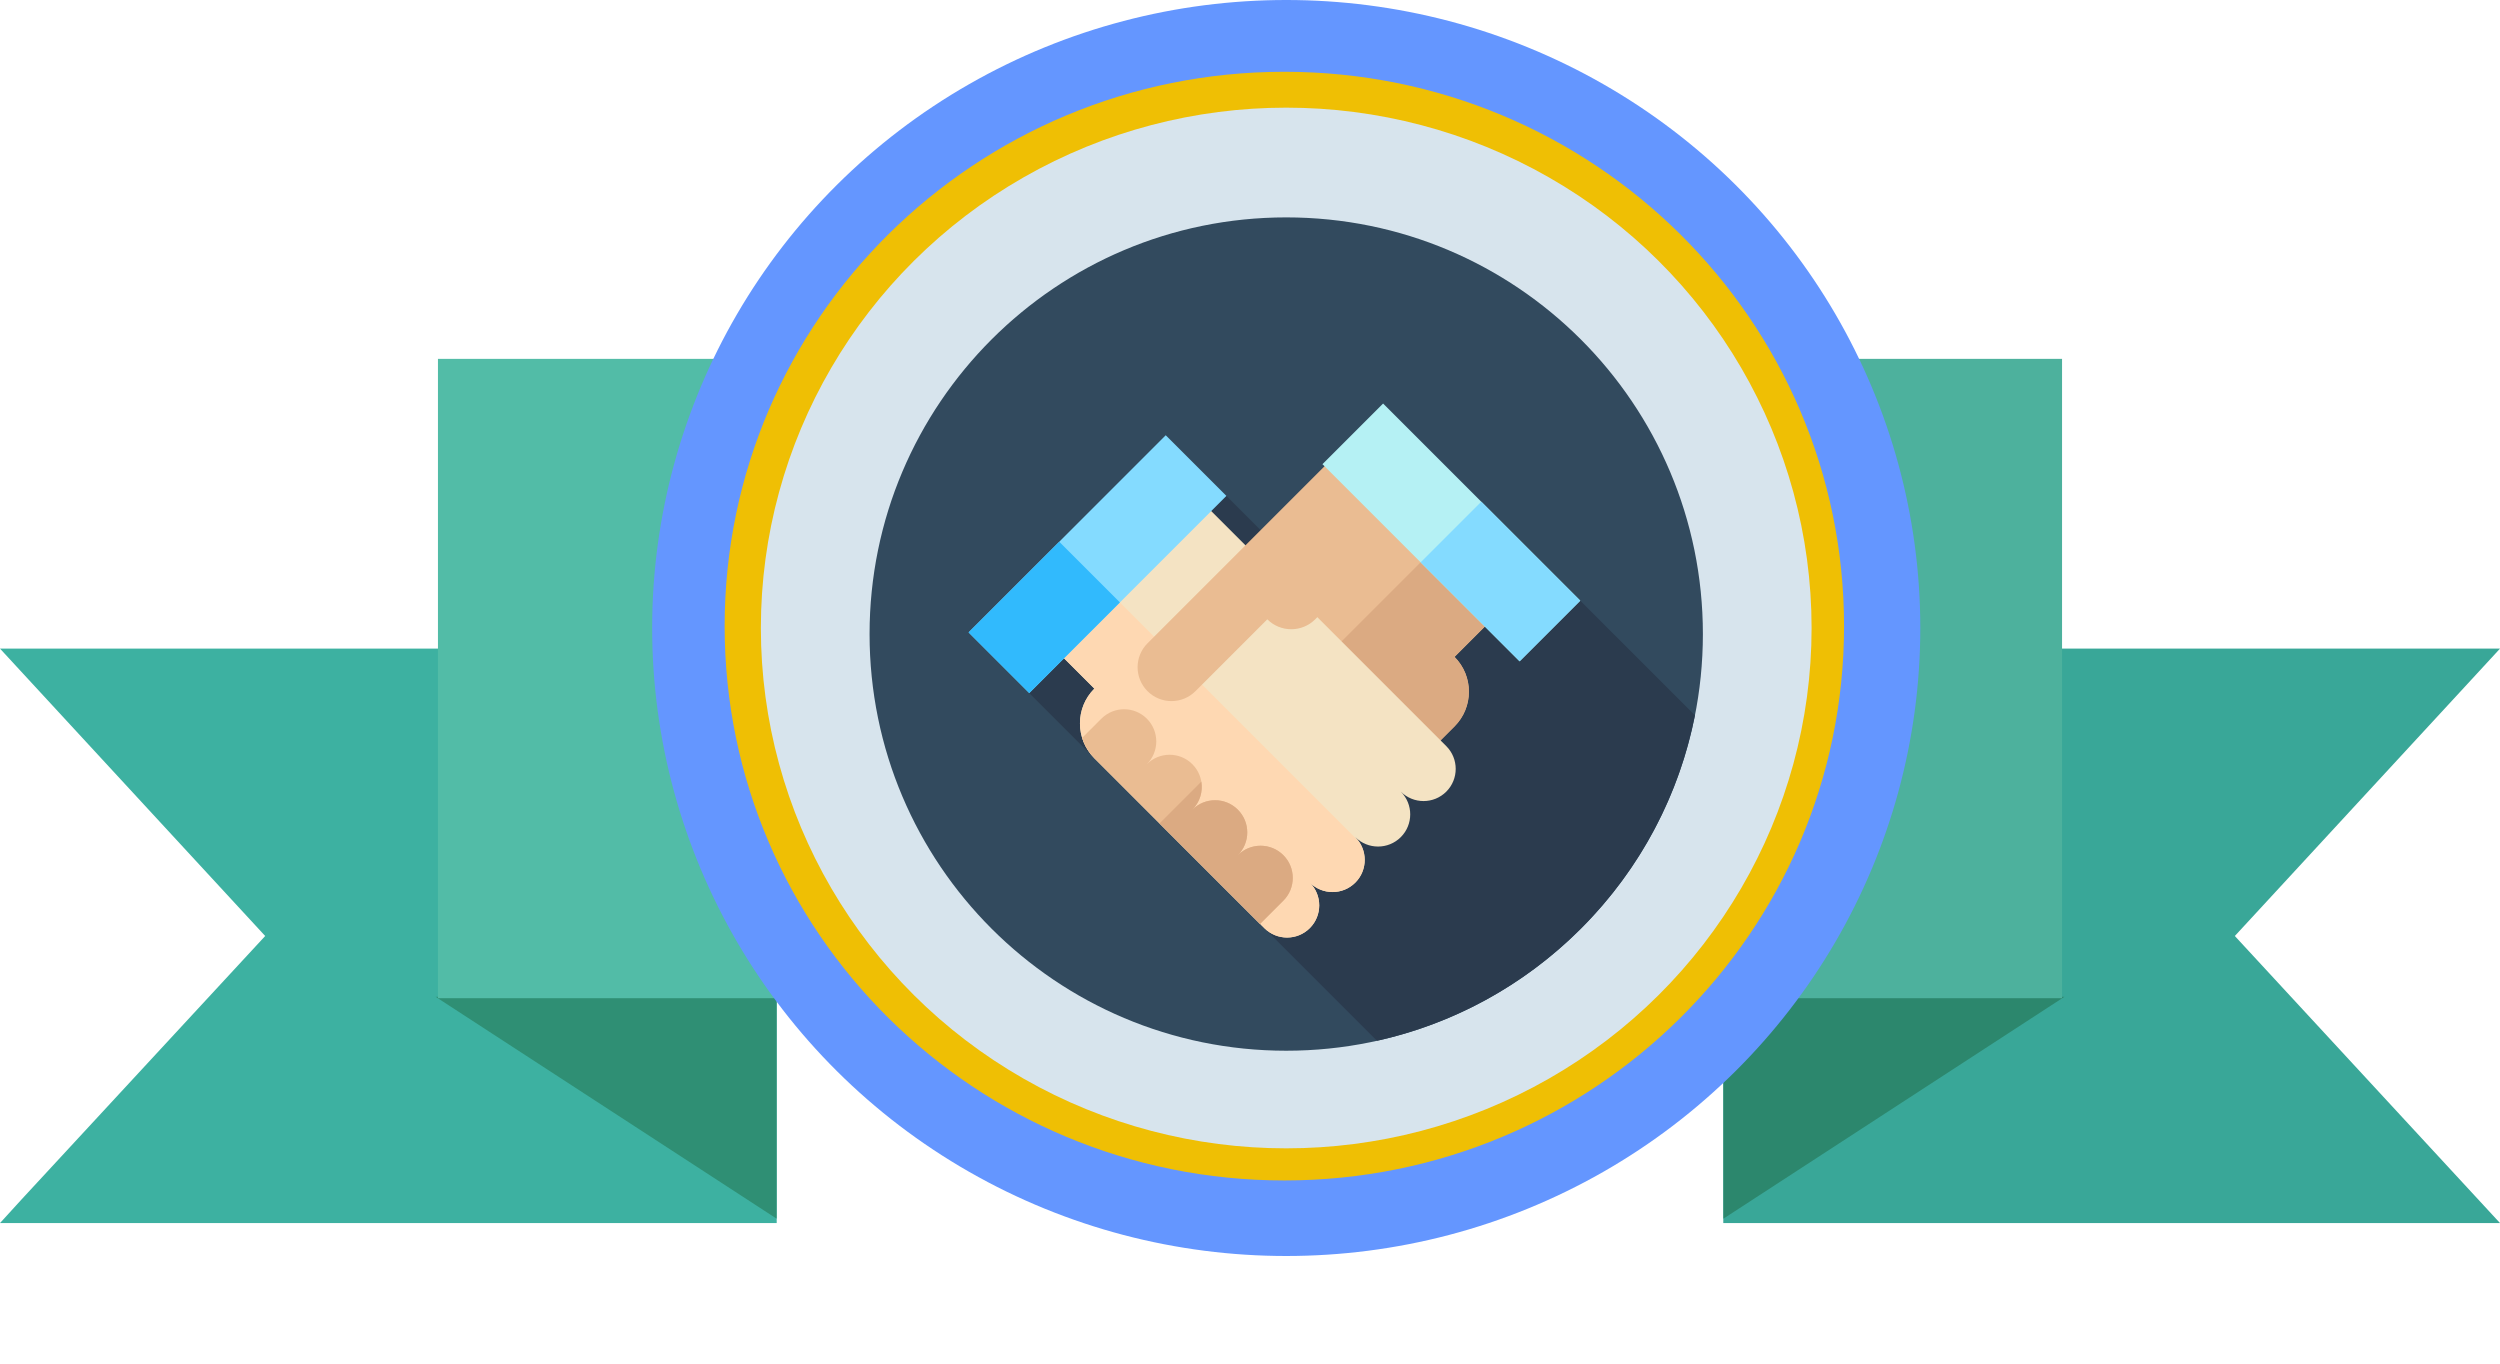 <svg width="110" height="60" viewBox="0 0 110 60" fill="none" xmlns="http://www.w3.org/2000/svg">
<g clip-path="url(#clip0_50_235)">
<path d="M34.175 28.539V53.815H0L0.956 52.767L11.668 41.184L0 28.539H34.175Z" fill="#3DB1A1"/>
<path d="M19.167 43.859H34.171V53.622L19.167 43.859Z" fill="#2F8F74"/>
<path d="M98.332 41.184L110 53.815H75.825V28.539H110L108.973 29.653L98.332 41.184Z" fill="#3DB1A1"/>
<path d="M90.833 43.859H75.829V53.622L90.833 43.859Z" fill="#2F8F74"/>
<path d="M90.73 15.79H19.27V43.922H90.73V15.79Z" fill="#52BCA7"/>
<path opacity="0.06" d="M98.332 41.184L110 53.815H75.825V43.922H45.073L75.696 15.79H90.73V28.539H110L108.973 29.653L98.332 41.184Z" fill="#040000"/>
</g>
<ellipse cx="56.594" cy="27.632" rx="27.899" ry="27.632" fill="#6496FF"/>
<path d="M81.138 27.549C81.138 41.02 70.112 51.94 56.511 51.94C42.91 51.94 31.884 41.02 31.884 27.549C31.884 14.078 42.91 3.158 56.511 3.158C70.112 3.158 81.138 14.078 81.138 27.549Z" fill="#EFBF04"/>
<ellipse cx="56.594" cy="27.632" rx="23.116" ry="22.895" fill="#D7E4ED"/>
<g clip-path="url(#clip1_50_235)">
<path d="M56.594 46.232C66.719 46.232 74.927 38.024 74.927 27.899C74.927 17.773 66.719 9.565 56.594 9.565C46.469 9.565 38.261 17.773 38.261 27.899C38.261 38.024 46.469 46.232 56.594 46.232Z" fill="#324A5E"/>
<path d="M69.558 40.862C72.224 38.197 73.896 34.914 74.577 31.474L69.532 26.43C69.532 26.466 62.83 26.466 58.604 26.462L53.962 21.82C53.95 21.832 53.822 21.879 53.64 21.941L52.87 21.17C52.87 21.17 45.229 30.553 45.287 30.495L60.587 45.794C63.874 45.063 67 43.42 69.558 40.862Z" fill="#2B3B4E"/>
<path d="M60.858 19.09L48.513 31.434C47.961 31.987 47.961 32.883 48.513 33.436C49.066 33.989 49.962 33.989 50.515 33.436C49.962 33.989 49.962 34.885 50.515 35.438C51.068 35.99 51.964 35.99 52.517 35.438C51.964 35.99 51.964 36.887 52.517 37.439C53.069 37.992 53.965 37.992 54.518 37.439C53.965 37.992 53.965 38.888 54.518 39.441C55.071 39.994 55.967 39.994 56.52 39.441L63.998 31.963C64.843 31.118 64.843 29.748 63.998 28.903L67.334 25.567L60.858 19.09Z" fill="#EABC92"/>
<path d="M67.334 25.567L64.509 22.741L51.403 35.847C51.802 35.879 52.211 35.743 52.516 35.438C51.964 35.991 51.964 36.887 52.516 37.439C53.069 37.992 53.965 37.992 54.518 37.439C53.965 37.992 53.965 38.888 54.518 39.441C55.071 39.994 55.967 39.994 56.52 39.441L63.998 31.963C64.843 31.118 64.843 29.748 63.998 28.903L67.334 25.567Z" fill="#DBAA82"/>
<path d="M51.292 20.486L63.637 32.83C64.189 33.383 64.189 34.279 63.637 34.832C63.084 35.385 62.188 35.385 61.635 34.832C62.188 35.385 62.188 36.281 61.635 36.834C61.082 37.386 60.186 37.386 59.633 36.834C60.186 37.386 60.186 38.283 59.633 38.835C59.081 39.388 58.184 39.388 57.632 38.835C58.184 39.388 58.184 40.284 57.632 40.837C57.079 41.39 56.183 41.39 55.63 40.837L48.152 33.359C47.307 32.514 47.307 31.144 48.152 30.299L44.815 26.963L51.292 20.486Z" fill="#F4E3C3"/>
<path d="M44.815 26.963L48.152 30.299C47.307 31.144 47.307 32.514 48.152 33.359L55.63 40.837C56.182 41.39 57.079 41.39 57.631 40.837C58.184 40.284 58.184 39.388 57.631 38.835C58.184 39.388 59.08 39.388 59.633 38.835C60.129 38.34 60.178 37.568 59.785 37.016L47.274 24.504L44.815 26.963Z" fill="#FED8B2"/>
<path d="M42.618 27.826L45.287 30.495L53.961 21.82L51.292 19.151L42.618 27.826Z" fill="#84DBFF"/>
<path d="M45.287 30.495L49.276 26.507L46.607 23.838L42.618 27.826L45.287 30.495Z" fill="#31BAFD"/>
<path d="M59.977 25.141L57.869 27.25C57.287 27.832 56.343 27.832 55.761 27.25L52.599 30.412C52.017 30.994 51.073 30.994 50.491 30.412C49.909 29.83 49.909 28.886 50.491 28.304L59.977 18.817V25.141Z" fill="#EABC92"/>
<path d="M60.856 17.755L58.188 20.424L66.862 29.098L69.531 26.429L60.856 17.755Z" fill="#B5F1F4"/>
<path d="M62.508 24.743L66.864 29.099L69.533 26.43L65.177 22.074L62.508 24.743Z" fill="#84DBFF"/>
<path d="M55.444 40.651L56.467 39.629C57.02 39.076 57.019 38.18 56.467 37.627C55.914 37.074 55.018 37.074 54.465 37.627C55.018 37.074 55.018 36.178 54.465 35.625C53.912 35.073 53.016 35.072 52.463 35.625C53.016 35.072 53.016 34.176 52.463 33.624C51.91 33.071 51.014 33.071 50.462 33.624C51.014 33.071 51.014 32.175 50.462 31.622C49.909 31.069 49.013 31.069 48.46 31.622L47.614 32.467C47.715 32.794 47.894 33.101 48.152 33.359L55.444 40.651Z" fill="#EABC92"/>
<path d="M54.465 37.627C55.018 37.074 55.018 36.178 54.465 35.625C53.913 35.072 53.016 35.072 52.464 35.625C52.799 35.29 52.93 34.828 52.858 34.392L51.022 36.229L55.444 40.651L56.467 39.629C57.02 39.076 57.02 38.18 56.467 37.627C55.914 37.074 55.018 37.074 54.465 37.627Z" fill="#DBAA82"/>
</g>
<defs>
<clipPath id="clip0_50_235">
<rect width="110" height="44.211" fill="white" transform="translate(0 15.79)"/>
</clipPath>
<clipPath id="clip1_50_235">
<rect width="36.667" height="36.667" fill="white" transform="translate(38.261 9.565)"/>
</clipPath>
</defs>
</svg>
